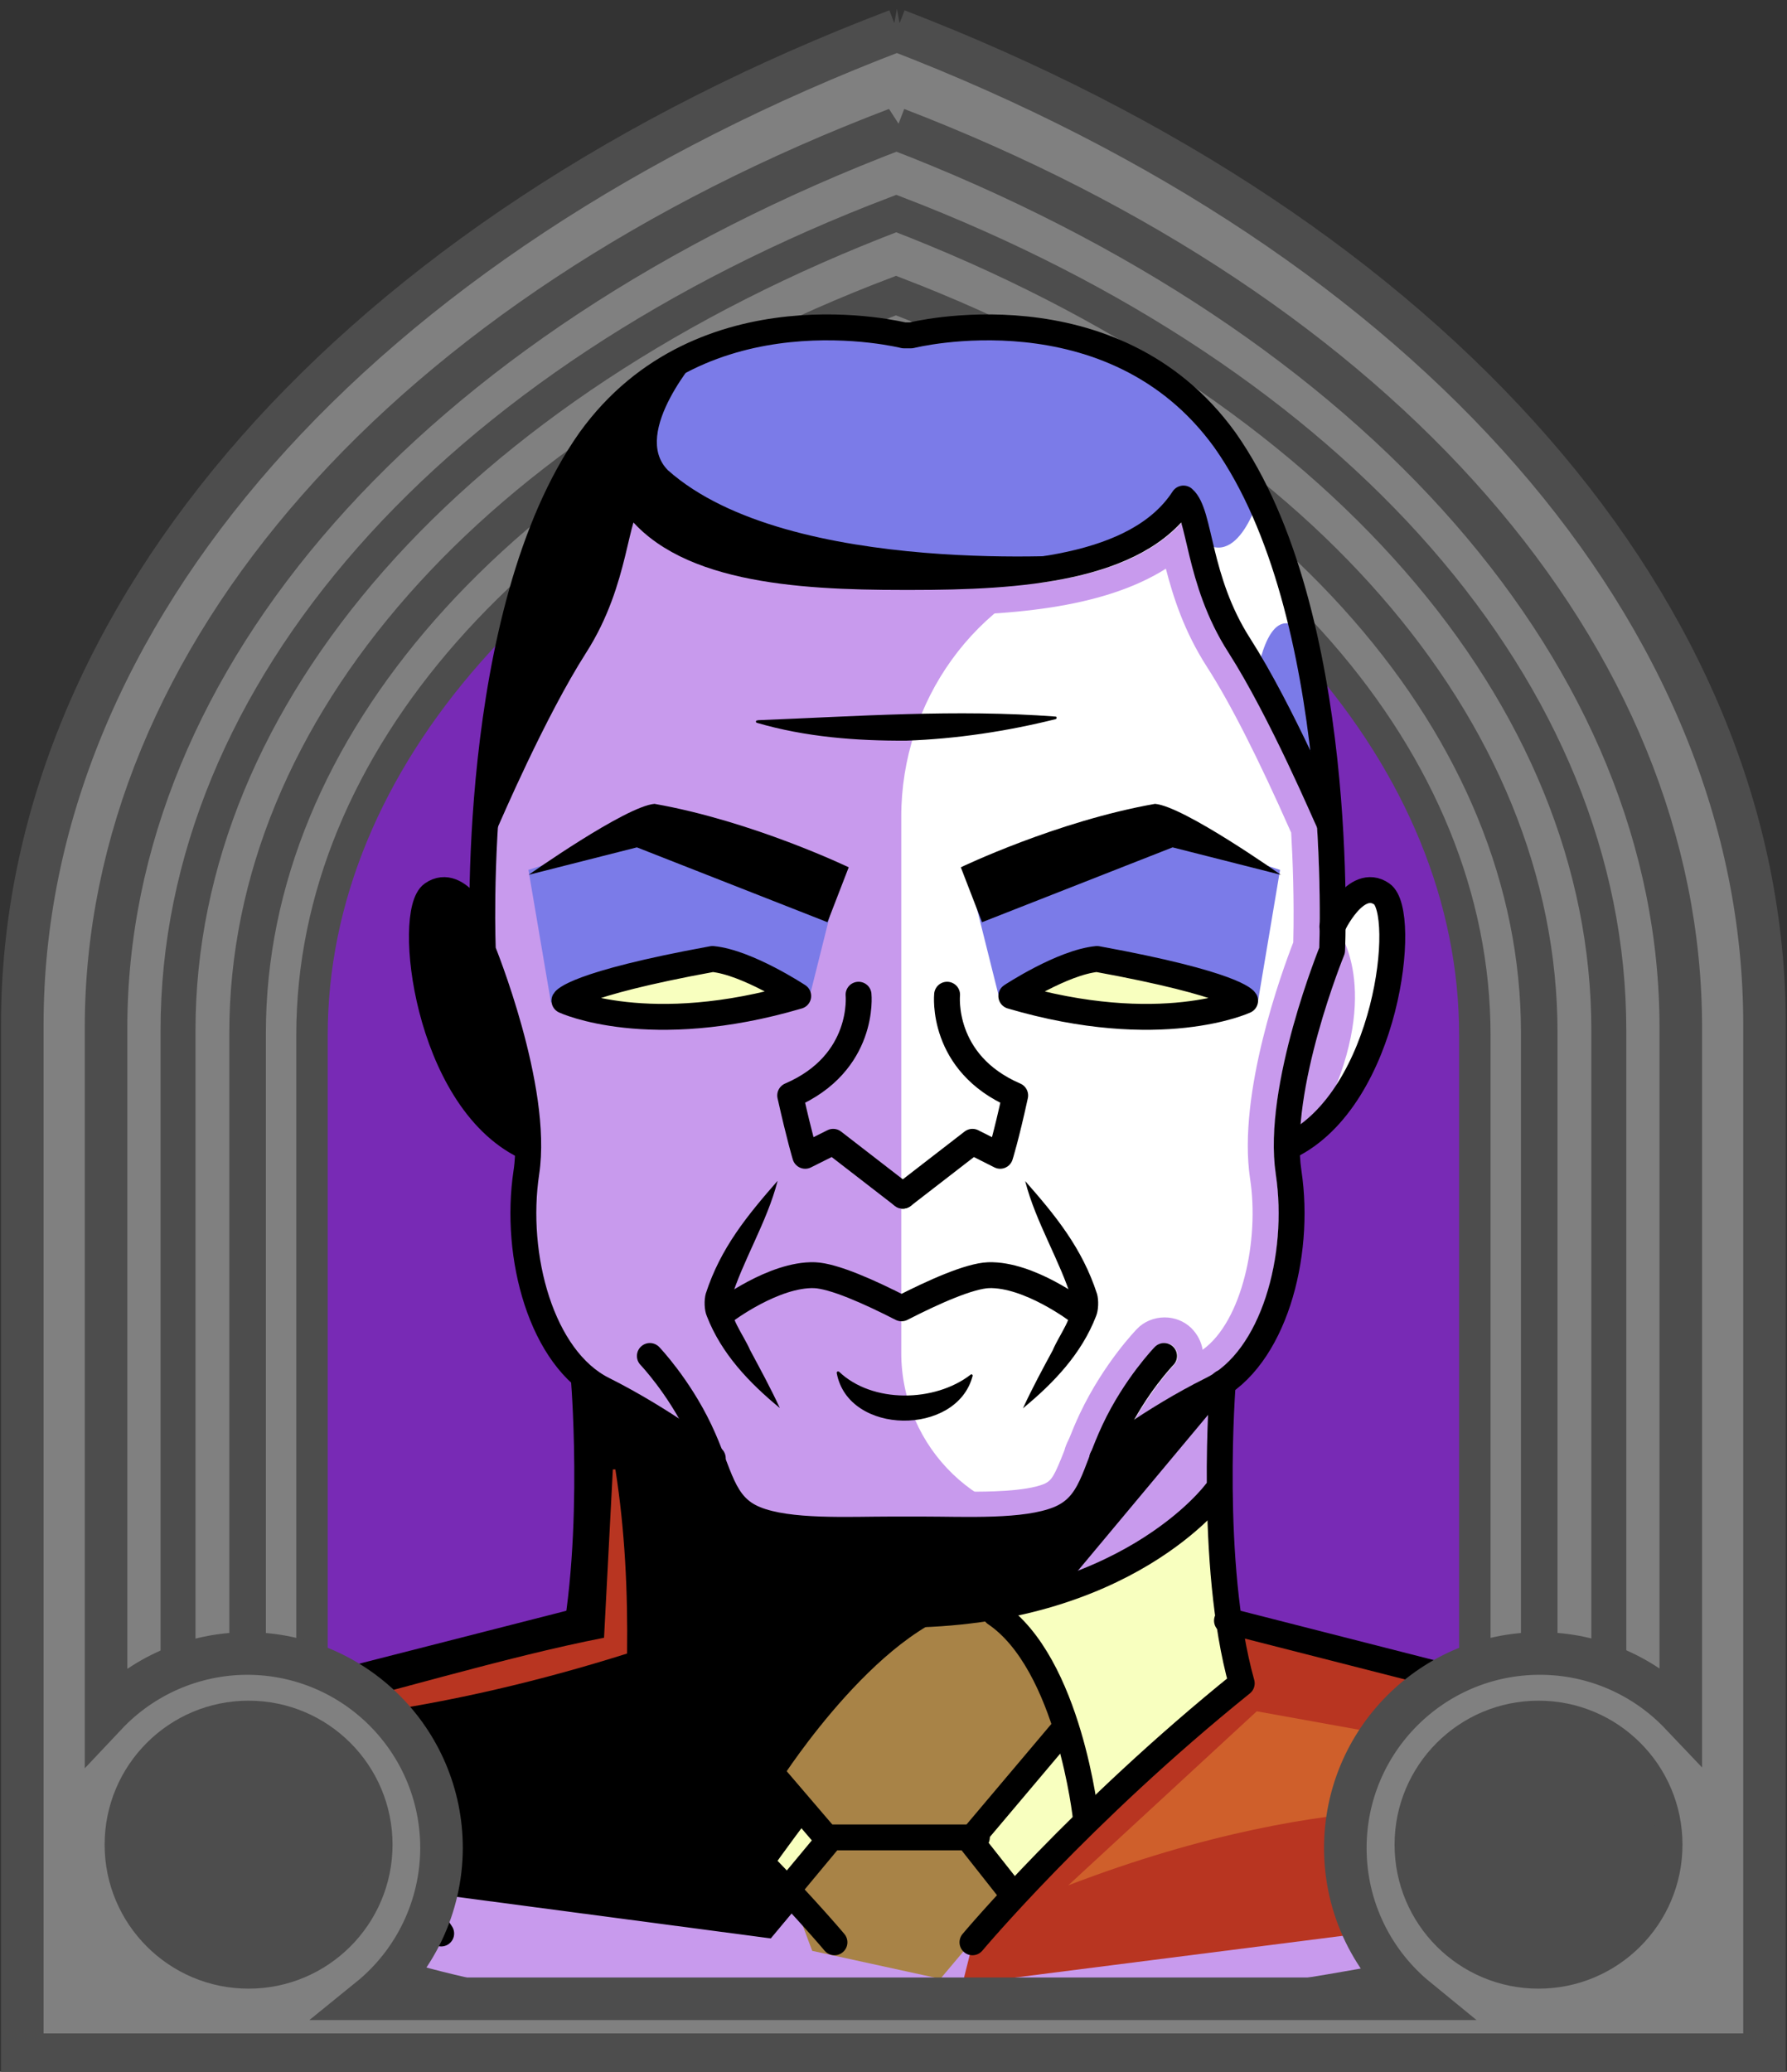 <svg id="Capa_2" xmlns="http://www.w3.org/2000/svg" xmlns:xlink="http://www.w3.org/1999/xlink" viewBox="0 0 69.02 80">
<rect x="0" y="0" width="69.02" height="80" fill="#333333" stroke="none"/>
<defs >
<style >
.cls-1{fill:#c89aed;}.cls-2{fill:#fff;}.cls-3{fill:#f8ffbf;}.cls-4{fill:#7b7be8;}.cls-5{fill:#a88347;}.cls-6{fill:#782ab5;}.cls-7{stroke-miterlimit:10;}.cls-7,.cls-8{stroke:#000;}.cls-7,.cls-8,.cls-9,.cls-10,.cls-11{fill:none;}.cls-8,.cls-9{stroke-linecap:round;stroke-linejoin:round;}.cls-9{stroke:#deb778;stroke-dasharray:0 0 0 4.06;}.cls-12{fill:#deb778;}.cls-13{fill:url(#USGS_19_Inundación_de_tierra_2);}.cls-11{stroke:#1d1d1b;stroke-dasharray:0 0 2 2;stroke-width:.3px;}.cls-14{fill:#cf5f2b;}.cls-15{fill:#fcf0c5;}.cls-16{fill:#b83521;}
</style>
<pattern id="USGS_19_Inundación_de_tierra_2" x="0" y="0" width="72" height="72" patternTransform="translate(-164.48 -16999) rotate(-90)" patternUnits="userSpaceOnUse" viewBox="0 0 72 72">
<g >
<rect class="cls-10" width="72" height="72">
</rect>
<g >
<line class="cls-11" x1="71" y1="71" x2="144.44" y2="71">
</line>
<line class="cls-11" x1="71" y1="67" x2="144.44" y2="67">
</line>
<line class="cls-11" x1="71" y1="63" x2="144.44" y2="63">
</line>
<line class="cls-11" x1="71" y1="59" x2="144.44" y2="59">
</line>
<line class="cls-11" x1="71" y1="55" x2="144.44" y2="55">
</line>
<line class="cls-11" x1="71" y1="51" x2="144.44" y2="51">
</line>
<line class="cls-11" x1="71" y1="47" x2="144.44" y2="47">
</line>
<line class="cls-11" x1="71" y1="43" x2="144.44" y2="43">
</line>
<line class="cls-11" x1="71" y1="39" x2="144.44" y2="39">
</line>
<line class="cls-11" x1="71" y1="35" x2="144.44" y2="35">
</line>
<line class="cls-11" x1="71" y1="31" x2="144.44" y2="31">
</line>
<line class="cls-11" x1="71" y1="27" x2="144.44" y2="27">
</line>
<line class="cls-11" x1="71" y1="23" x2="144.44" y2="23">
</line>
<line class="cls-11" x1="71" y1="19" x2="144.44" y2="19">
</line>
<line class="cls-11" x1="71" y1="15" x2="144.44" y2="15">
</line>
<line class="cls-11" x1="71" y1="11" x2="144.44" y2="11">
</line>
<line class="cls-11" x1="71" y1="7" x2="144.44" y2="7">
</line>
<line class="cls-11" x1="71" y1="3" x2="144.44" y2="3">
</line>
</g>


<g >
<line class="cls-11" x1="-1" y1="71" x2="72.44" y2="71">
</line>
<line class="cls-11" x1="-1" y1="67" x2="72.44" y2="67">
</line>
<line class="cls-11" x1="-1" y1="63" x2="72.44" y2="63">
</line>
<line class="cls-11" x1="-1" y1="59" x2="72.44" y2="59">
</line>
<line class="cls-11" x1="-1" y1="55" x2="72.44" y2="55">
</line>
<line class="cls-11" x1="-1" y1="51" x2="72.44" y2="51">
</line>
<line class="cls-11" x1="-1" y1="47" x2="72.44" y2="47">
</line>
<line class="cls-11" x1="-1" y1="43" x2="72.44" y2="43">
</line>
<line class="cls-11" x1="-1" y1="39" x2="72.44" y2="39">
</line>
<line class="cls-11" x1="-1" y1="35" x2="72.44" y2="35">
</line>
<line class="cls-11" x1="-1" y1="31" x2="72.44" y2="31">
</line>
<line class="cls-11" x1="-1" y1="27" x2="72.44" y2="27">
</line>
<line class="cls-11" x1="-1" y1="23" x2="72.44" y2="23">
</line>
<line class="cls-11" x1="-1" y1="19" x2="72.44" y2="19">
</line>
<line class="cls-11" x1="-1" y1="15" x2="72.44" y2="15">
</line>
<line class="cls-11" x1="-1" y1="11" x2="72.44" y2="11">
</line>
<line class="cls-11" x1="-1" y1="7" x2="72.44" y2="7">
</line>
<line class="cls-11" x1="-1" y1="3" x2="72.44" y2="3">
</line>
<line class="cls-11" x1="1.04" y1="69" x2="74.48" y2="69">
</line>
<line class="cls-11" x1="1.04" y1="65" x2="74.48" y2="65">
</line>
<line class="cls-11" x1="1.04" y1="61" x2="74.48" y2="61">
</line>
<line class="cls-11" x1="1.04" y1="57" x2="74.48" y2="57">
</line>
<line class="cls-11" x1="1.04" y1="53" x2="74.48" y2="53">
</line>
<line class="cls-11" x1="1.04" y1="49" x2="74.48" y2="49">
</line>
<line class="cls-11" x1="1.04" y1="45" x2="74.48" y2="45">
</line>
<line class="cls-11" x1="1.04" y1="41" x2="74.48" y2="41">
</line>
<line class="cls-11" x1="1.04" y1="37" x2="74.48" y2="37">
</line>
<line class="cls-11" x1="1.04" y1="33" x2="74.48" y2="33">
</line>
<line class="cls-11" x1="1.04" y1="29" x2="74.48" y2="29">
</line>
<line class="cls-11" x1="1.04" y1="25" x2="74.48" y2="25">
</line>
<line class="cls-11" x1="1.04" y1="21" x2="74.48" y2="21">
</line>
<line class="cls-11" x1="1.04" y1="17" x2="74.48" y2="17">
</line>
<line class="cls-11" x1="1.04" y1="13" x2="74.48" y2="13">
</line>
<line class="cls-11" x1="1.04" y1="9" x2="74.48" y2="9">
</line>
<line class="cls-11" x1="1.04" y1="5" x2="74.48" y2="5">
</line>
<line class="cls-11" x1="1.04" y1="1" x2="74.48" y2="1">
</line>
</g>


<g >
<line class="cls-11" x1="-73" y1="71" x2=".44" y2="71">
</line>
<line class="cls-11" x1="-73" y1="67" x2=".44" y2="67">
</line>
<line class="cls-11" x1="-73" y1="63" x2=".44" y2="63">
</line>
<line class="cls-11" x1="-73" y1="59" x2=".44" y2="59">
</line>
<line class="cls-11" x1="-73" y1="55" x2=".44" y2="55">
</line>
<line class="cls-11" x1="-73" y1="51" x2=".44" y2="51">
</line>
<line class="cls-11" x1="-73" y1="47" x2=".44" y2="47">
</line>
<line class="cls-11" x1="-73" y1="43" x2=".44" y2="43">
</line>
<line class="cls-11" x1="-73" y1="39" x2=".44" y2="39">
</line>
<line class="cls-11" x1="-73" y1="35" x2=".44" y2="35">
</line>
<line class="cls-11" x1="-73" y1="31" x2=".44" y2="31">
</line>
<line class="cls-11" x1="-73" y1="27" x2=".44" y2="27">
</line>
<line class="cls-11" x1="-73" y1="23" x2=".44" y2="23">
</line>
<line class="cls-11" x1="-73" y1="19" x2=".44" y2="19">
</line>
<line class="cls-11" x1="-73" y1="15" x2=".44" y2="15">
</line>
<line class="cls-11" x1="-73" y1="11" x2=".44" y2="11">
</line>
<line class="cls-11" x1="-73" y1="7" x2=".44" y2="7">
</line>
<line class="cls-11" x1="-73" y1="3" x2=".44" y2="3">
</line>
<line class="cls-11" x1="-70.96" y1="69" x2="2.48" y2="69">
</line>
<line class="cls-11" x1="-70.96" y1="65" x2="2.48" y2="65">
</line>
<line class="cls-11" x1="-70.96" y1="61" x2="2.48" y2="61">
</line>
<line class="cls-11" x1="-70.96" y1="57" x2="2.48" y2="57">
</line>
<line class="cls-11" x1="-70.96" y1="53" x2="2.48" y2="53">
</line>
<line class="cls-11" x1="-70.96" y1="49" x2="2.48" y2="49">
</line>
<line class="cls-11" x1="-70.96" y1="45" x2="2.48" y2="45">
</line>
<line class="cls-11" x1="-70.96" y1="41" x2="2.48" y2="41">
</line>
<line class="cls-11" x1="-70.96" y1="37" x2="2.48" y2="37">
</line>
<line class="cls-11" x1="-70.96" y1="33" x2="2.48" y2="33">
</line>
<line class="cls-11" x1="-70.96" y1="29" x2="2.48" y2="29">
</line>
<line class="cls-11" x1="-70.96" y1="25" x2="2.48" y2="25">
</line>
<line class="cls-11" x1="-70.96" y1="21" x2="2.48" y2="21">
</line>
<line class="cls-11" x1="-70.96" y1="17" x2="2.48" y2="17">
</line>
<line class="cls-11" x1="-70.96" y1="13" x2="2.48" y2="13">
</line>
<line class="cls-11" x1="-70.96" y1="9" x2="2.48" y2="9">
</line>
<line class="cls-11" x1="-70.96" y1="5" x2="2.48" y2="5">
</line>
<line class="cls-11" x1="-70.96" y1="1" x2="2.48" y2="1">
</line>
</g>


</g>


</pattern>
</defs>

  <path
     id="path7641-4"
     style="fill:#782ab5;fill-opacity:1;stroke:#4d4d4d;stroke-width:1.622;stop-color:#000000"
     d="M 34.9,1.694 C 14.323,9.527 1.63,23.954 1.569,39.581 V 79.197 H 67.964 V 39.581 C 67.958,23.99 55.374,9.571 34.9,1.694 Z"/>
  <path
     id="path7641-7"
     style="fill:#808080;stroke:#4d4d4d;stroke-width:1.483;stop-color:#000000"
     d="M 34.629,5.043 C 15.816,12.204 4.154,25.395 4.154,39.683 V 76.559 H 64.859 V 39.683 c 0,-14.255 -11.51,-27.438 -30.23,-34.64 z m -0.012,3.436 C 51.537,14.988 61.942,26.904 61.942,39.789 v 33.828 H 7.072 v -33.828 c 0,-12.914 10.54,-24.837 27.545,-31.31 z"/>
  <path
     id="path7641-7-8"
     style="fill:#808080;stroke:#4d4d4d;stroke-width:1.35;stop-color:#000000"
     d="M 34.618,8.246 C 17.491,14.766 6.876,26.774 6.876,39.781 v 33.57 H 62.138 v -33.57 c 0,-12.977 -10.478,-24.978 -27.52,-31.535 z m -0.011,3.128 c 15.403,5.926 24.875,16.774 24.875,28.503 V 70.672 H 9.532 V 39.877 c 0,-11.756 9.595,-22.61 25.075,-28.503 z"/>
  <path
     id="path7641-7-8-0"
     style="fill:#808080;stroke:#4d4d4d;stroke-width:1.214;stop-color:#000000"
     d="M 34.607,11.526 C 19.207,17.389 9.662,28.186 9.662,39.881 V 70.066 H 59.352 V 39.881 c 0,-11.668 -9.422,-22.459 -24.745,-28.355 z m -0.01,2.812 c 13.85,5.329 22.366,15.083 22.366,25.629 V 67.657 H 12.05 V 39.968 c 0,-10.571 8.627,-20.33 22.547,-25.629 z"/>




<g >
<path class="cls-1" d="M7.65,66.34l14.72-3.76s.43-8.49,.11-9.67c-3.44-2.9-2.26-8.7-2.26-8.7,0,0-5.48-3.98-3.76-9.89,1.29-.43,2.04,.86,2.04,.86,0,0,1.07-9.46,1.83-13,0,0,2.58-12.04,14.62-9.13,9.35-1.72,12.36,3.22,14.72,8.92,2.26,5.91,1.93,13.86,1.93,13.86,0,0,1.4-1.83,2.15-1.29s.75,6.77-3.98,9.67c0,6.88-.64,7.85-2.47,9.24-.35,4.18,0,9.03,0,9.03l13.97,3.87-1.61,8.17s-17.41,4.51-33.1,3.12-18.38-5.91-18.38-5.91l-.54-5.37Z">
</path>
<path class="cls-2" d="M34.81,52.26V31.53c0-4.45,2.84-8.45,7.09-9.75,1.43-.44,2.86-1.14,4.03-2.25,.64,2.56,1.52,4.88,2.48,6.32s2.8,6.16,2.8,6.16l.16,4.8s-1.52,3.84-1.84,6.56,.96,4.48-.48,7.52-6.4,5.2-6.4,5.2l-1.12,2.64h0c-3.67,.13-6.72-2.81-6.72-6.49Z">
</path>
<path class="cls-4" d="M18.78,30.81s3-4.89,3.95-6.87,1.42-4.42,1.42-4.42c0,0,2.45,3.08,10.58,2.76s9.79-1.18,10.89-2.84c1.03,3.39,2.37,6.16,3.55,7.82s2.29,3.95,2.29,3.95c0,0-.55-8.13-3.08-12.71s-7.82-6.47-12.95-5.53c-8.76-1.26-11.84,2.13-14.29,7.18-2.61,5.13-2.37,10.66-2.37,10.66Z">
</path>
<path d="M18.58,35.71s-1.17-1.72-2.08-1.08,.32,8.12,3.73,9.57c.61-2.79-1.74-7.67-1.74-7.67l.09-.81Z">
</path>
<path class="cls-3" d="M30.32,38.51l-2.62-1.45s-4.16,.99-5.15,1.54c4.25,1.17,7.77-.09,7.77-.09Z">
</path>
<path class="cls-3" d="M39.46,38.35l2.81-1.44,5.55,1.73s-4.18,1.23-8.37-.29Z">
</path>
<polygon class="cls-4" points="32.24 34.6 31.23 38.64 27.7 37.07 21.28 38.71 20.41 33.59 24.67 32.22 32.24 34.6">
</polygon>
<polygon class="cls-4" points="37.61 34.6 38.62 38.64 42.15 37.07 48.58 38.71 49.44 33.59 45.19 32.22 37.61 34.6">
</polygon>
<path d="M46.98,54.25l-17.21,20.6-20.71-2.74-.86-6.02,14.18-3.52s.43-6.6,.24-9.37c3.73,1.91,4.78,3.25,4.78,3.25,0,0,.29,2.1,2.58,2.39s7.45,.19,7.45,.19c0,0,4.22,.04,4.68-1.34s.76-1.91,.76-1.91c0,0,3.34-1.81,4.11-1.53Z">
</path>
<path class="cls-3" d="M47.03,57.46s-2.02,3.54-9.15,4.58c-5.99,7.03-8.14,10.23-8.14,10.23l2.15,2.9,6.27-.38s5.12-6.65,9.92-9.92c-1.14-3.98-1.04-7.41-1.04-7.41Z">
</path>
<path class="cls-5" d="M37.87,62.04s2.2,.95,3.13,4.56c-2.43,2.88-3.24,4.41-3.24,4.41l1.44,1.98-2.88,3.42-4.95-1.08-.81-2.16,1.71-2.07-2.07-2.43s4-6.24,7.67-6.63Z">
</path>
<path class="cls-16" d="M37.7,74.48s10.17-9.38,10.36-9.61l-.67-2.29,13.89,3.75-.95,7.34-23.16,2.95,.54-2.15Z">
</path>
<line class="cls-8" x1="32.14" y1="70.95" x2="37.73" y2="70.95">
</line>
<path class="cls-1" d="M25.04,21.96c2.49,1.58,6.15,1.82,9.81,1.82h.37c3.66,0,7.32-.25,9.81-1.82,.28,1.08,.7,2.41,1.58,3.78,.89,1.38,1.98,3.52,3.24,6.37l.02,.04c.06,1.05,.12,2.57,.08,4.24-.42,1.08-2.16,5.82-1.67,9.11,.37,2.36-.3,5.52-1.83,6.62-.05-.31-.2-.6-.44-.84-.28-.27-.65-.41-1.03-.41-.41,0-.81,.17-1.07,.45-.01,.01-1.27,1.3-2.2,3.26-.16,.34-.29,.65-.4,.93l-.05,.11c-.05,.1-.11,.23-.15,.39-.39,.99-.49,1.16-.78,1.29-.73,.3-2.26,.3-2.84,.3-.33,0-.66,0-1,0-.15,0-.29,0-.43,0-.15,0-.29,0-.44,0h-1.15c-.14,0-.29,0-.44,0-.14,0-.29,0-.45,0-.32,0-.65,0-.98,0-.58,0-2.11,0-2.83-.3-.3-.13-.4-.3-.78-1.27v-.02c-.04-.16-.1-.29-.15-.39l-.04-.11c-.11-.28-.24-.59-.4-.92-.93-1.96-2.19-3.25-2.19-3.25h0c-.28-.3-.68-.47-1.09-.47-.39,0-.75,.15-1.05,.43-.23,.23-.38,.52-.43,.82-1.53-1.1-2.19-4.25-1.83-6.62,.49-3.29-1.25-8.03-1.67-9.11-.04-1.66,.02-3.19,.08-4.24l.02-.04c1.26-2.84,2.35-4.98,3.24-6.37,.88-1.37,1.3-2.7,1.58-3.78m20.58-1.78c-2.09,2.27-6.21,2.6-10.4,2.6h-.37c-4.19,0-8.31-.33-10.4-2.6-.07,.24-.14,.53-.2,.81-.27,1.12-.63,2.65-1.63,4.21-.93,1.45-2.04,3.64-3.31,6.5-.04,.09-.06,.15-.09,.2-.15,2.46-.1,4.29-.09,4.69,.29,.72,2.15,5.6,1.68,8.76-.45,2.91,.46,6.74,2.68,7.85,1.07,.54,2.02,1.12,2.77,1.61-.71-1.25-1.5-2.09-1.51-2.1-.19-.2-.19-.51,.01-.71,.1-.09,.22-.14,.34-.14,.13,0,.27,.05,.37,.16,.05,.05,1.18,1.24,2.01,2.99,.18,.37,.31,.71,.44,1.03,.04,.07,.07,.13,.08,.21,.01,.03,.02,.06,.03,.09,.41,1.05,.63,1.57,1.34,1.87,.78,.32,2,.38,3.22,.38,.34,0,.67,0,1,0,.3,0,.59,0,.87,0h1.15c.28,0,.57,0,.87,0,.33,0,.66,0,1,0,1.22,0,2.45-.06,3.22-.38,.71-.3,.93-.82,1.34-1.87,0-.03,.02-.06,.03-.09,.01-.08,.04-.14,.08-.21,.13-.32,.26-.66,.44-1.03,.83-1.75,1.96-2.94,2.01-2.99,.1-.1,.23-.16,.37-.16,.12,0,.25,.05,.34,.14,.2,.2,.2,.51,.01,.71-.01,.01-.8,.85-1.51,2.1,.75-.49,1.7-1.07,2.77-1.61,2.22-1.11,3.13-4.94,2.68-7.85-.47-3.16,1.39-8.04,1.68-8.76,.01-.4,.06-2.23-.09-4.69-.03-.05-.05-.11-.09-.2-1.27-2.86-2.38-5.05-3.31-6.5-1-1.56-1.36-3.09-1.63-4.21-.06-.28-.13-.57-.2-.81h0Z">
</path>
<path class="cls-2" d="M48.68,19.03s-.86,3.21-2.43,1.72c1.02,3.68,2.27,5.49,2.27,5.49,0,0,.39-2.98,1.65-1.96-.47-2.12-1.49-5.25-1.49-5.25Z">
</path>
<path d="M42.07,21.4s-11.58,.93-16.27-3.24c-1.46-1.46,1.26-4.5,1.26-4.5,0,0-4.43,2.91-5.69,5.76-1.59,3.24-2.38,10.85-2.38,10.85,0,0,2.51-3.64,3.04-4.76s2.11-5.98,2.11-5.98c0,0,2.85,1.94,6.15,2.54s11.78-.66,11.78-.66Z">
</path>
<path class="cls-14" d="M41.26,72.8l7.28-6.72,10.65,1.92-.96,2.08s-6.32-1.36-16.97,2.72Z">
</path>
<path class="cls-2" d="M51.61,35.81s1.73,2.09-.16,6.49c3.62-3.36,2.41-6.89,1.98-7.49s-1.31-.14-1.82,1Z">
</path>
<path class="cls-8" d="M18.61,35.78s-.9-1.96-1.91-1.26-.24,7.88,3.57,9.74">
</path>
<path d="M32.78,33.49l-.82,2.12-7.36-2.89-4.18,1.06s3.75-2.65,4.86-2.74c3.8,.67,7.5,2.45,7.5,2.45Z">
</path>
<path class="cls-8" d="M30.83,38.46s-1.97-1.3-3.31-1.43c-5.37,.98-5.72,1.61-5.72,1.61,0,0,3.26,1.52,9.03-.18Z">
</path>
<path d="M37.11,33.49l.82,2.12,7.36-2.89,4.18,1.06s-3.75-2.65-4.86-2.74c-3.8,.67-7.5,2.45-7.5,2.45Z">
</path>
<path class="cls-8" d="M39.06,38.46s1.97-1.3,3.31-1.43c5.37,.98,5.72,1.61,5.72,1.61,0,0-3.26,1.52-9.03-.18Z">
</path>
<path class="cls-8" d="M33.16,38.41s.27,2.64-2.64,3.89c.36,1.61,.58,2.33,.58,2.33l1.08-.54,2.69,2.08">
</path>
<path class="cls-8" d="M36.58,38.41s-.27,2.64,2.63,3.89c-.35,1.61-.58,2.33-.58,2.33l-1.07-.54-2.69,2.08">
</path>
<path d="M30.03,45.61c-.4,1.57-1.36,3.1-1.8,4.57-.09,.67,.47,1.33,.74,1.95,.39,.73,.79,1.46,1.15,2.24-1.18-.97-2.26-2.1-2.82-3.55-.1-.23-.11-.62-.04-.87,.57-1.76,1.6-3.01,2.77-4.35h0Z">
</path>
<path d="M39.6,45.61c1.17,1.33,2.2,2.59,2.77,4.35,.07,.24,.06,.64-.04,.87-.56,1.45-1.64,2.58-2.82,3.55,.36-.78,.76-1.52,1.15-2.24,.26-.62,.82-1.28,.74-1.95-.44-1.47-1.4-3-1.8-4.57h0Z">
</path>
<path class="cls-8" d="M42.57,56.31s1.87-1.48,4.24-2.66,3.45-5.12,2.96-8.38,1.68-8.57,1.68-8.57c0,0,.59-13.01-4.14-19.71-4.34-6.01-12.12-4.04-12.12-4.04h-.28s-7.79-1.97-12.12,4.04c-4.73,6.7-4.14,19.71-4.14,19.71,0,0,2.17,5.32,1.68,8.57s.59,7.19,2.96,8.38,4.24,2.66,4.24,2.66">
</path>
<path class="cls-8" d="M51.46,35.78s.9-1.96,1.91-1.26,.24,7.88-3.57,9.74">
</path>
<path class="cls-8" d="M51.33,31.76c-.1-.19-1.83-4.28-3.46-6.83-1.64-2.55-1.49-5.1-2.16-5.68-1.78,2.74-6.4,3.03-10.48,3.03h-.37c-4.09,0-8.71-.29-10.48-3.03-.67,.58-.53,3.13-2.16,5.68s-3.37,6.64-3.46,6.83">
</path>
<path class="cls-8" d="M44.96,52.36s-1.12,1.16-1.92,2.86-.85,2.91-2.15,3.44-3.58,.4-5.28,.4h-1.16c-1.7,0-3.98,.13-5.28-.4s-1.34-1.74-2.15-3.44-1.92-2.86-1.92-2.86">
</path>
<path d="M29.27,27.81c3.84-.15,7.66-.43,11.5-.14,.05,0,.06,.08,0,.1-1.89,.47-3.82,.76-5.76,.83-1.94,.01-3.9-.14-5.78-.69-.06-.02-.03-.11,.03-.09h0Z">
</path>
<path class="cls-8" d="M41.65,50.64s-1.9-1.45-3.47-1.4c-.74,.03-2.11,.64-3.36,1.28-1.25-.64-2.62-1.25-3.36-1.28-1.57-.05-3.48,1.4-3.48,1.4">
</path>
<path d="M32.4,52.96c1.29,1.24,3.71,1.19,5.09,.12,.04-.04,.1,.02,.07,.07-.62,2.31-4.79,2.28-5.24-.12-.02-.05,.04-.1,.08-.06h0Z">
</path>
<path class="cls-8" d="M22.56,53.39s.56,7.01-.73,11.61c6.21,5,10.4,10,10.4,10">
</path>
<line class="cls-8" x1="22.4" y1="62.58" x2="6.93" y2="66.53">
</line>
<path class="cls-8" d="M47.23,53.39s-.56,7.01,.73,11.61c-6.21,5-10.4,10-10.4,10">
</path>
<line class="cls-8" x1="47.39" y1="62.58" x2="62.87" y2="66.53">
</line>
<path class="cls-8" d="M22.74,57.62s3.25,4.73,12,4.73,12.22-4.73,12.22-4.73">
</path>
<path class="cls-8" d="M28.02,70.56s.72-6.33,3.58-8.26">
</path>
<path class="cls-8" d="M41.94,70.21s-.64-5.98-3.5-7.91">
</path>
<polyline class="cls-8" points="28.74 67.24 32.01 71.06 30.48 72.9">
</polyline>
<polyline class="cls-8" points="40.99 66.89 37.47 71.06 39.08 73.1">
</polyline>
<path class="cls-8" d="M13.21,65.16s.85,5.11,3.83,9.5">
</path>
<path class="cls-8" d="M56.46,65.16s-.85,5.11-3.83,9.5">
</path>
<path class="cls-16" d="M23.77,56.75c.37,2.35,.48,4.73,.45,7.1-3.33,1.05-6.74,1.86-10.2,2.34-1.09,.17-2.19,.27-3.3,.32,0,0-.02-.1-.02-.1,4.11-.98,8.82-2.43,12.63-3.17,0,0,.34-6.5,.34-6.5,0,0,.1,0,.1,0h0Z">
</path>
</g>




  <g
     id="g20645">
    <path
       style="fill:#808080;stroke:#4d4d4d;stroke-width:0.938;stop-color:#000000;fill-opacity:1"
       d="m 9.542,65.883 a 5.476,5.476 0 0 1 5.476,5.476 5.476,5.476 0 0 1 -5.476,5.476 5.476,5.476 0 0 1 -5.476,-5.476 5.476,5.476 0 0 1 5.476,-5.476 z"/>
    <path
       style="fill:#808080;stroke:#4d4d4d;stroke-width:0.938;stop-color:#000000;fill-opacity:1"
       d="m 59.472,65.883 a 5.476,5.476 0 0 1 5.476,5.476 5.476,5.476 0 0 1 -5.476,5.476 5.476,5.476 0 0 1 -5.476,-5.476 5.476,5.476 0 0 1 5.476,-5.476 z"/>
    <path
       id="path7641"
       style="fill:#808080;stroke:#4d4d4d;stroke-width:1.644;stop-color:#000000"
       d="M 34.643,1.166 C 13.788,9.105 0.861,23.727 0.861,39.564 V 79.34 H 68.152 V 39.564 c 0,-15.801 -12.759,-30.415 -33.51,-38.398 z m -0.014,3.809 C 53.385,12.191 64.918,25.4 64.918,39.682 v 26.508 c -1.369,-1.441 -3.301,-2.342 -5.445,-2.342 -4.149,0 -7.512,3.363 -7.512,7.512 0,2.347 1.076,4.443 2.762,5.82 H 14.27 c 1.756,-1.423 2.778,-3.56 2.783,-5.82 4.8e-5,-4.149 -3.363,-7.512 -7.512,-7.512 -2.062,0.006 -4.031,0.86 -5.445,2.361 V 39.682 c 0,-14.315 11.683,-27.532 30.533,-34.707 z"/>
    <circle
       style="fill:#4d4d4d;fill-opacity:1;stroke:#4d4d4d;stop-color:#000000"
       id="path16431"
       cx="9.601"
       cy="71.23"
       r="5.06" />
    <circle
       style="fill:#4d4d4d;fill-opacity:1;stroke:#4d4d4d;stop-color:#000000"
       id="path16431-3"
       cx="59.423"
       cy="71.23"
       r="5.06" />
  </g>
</svg>
